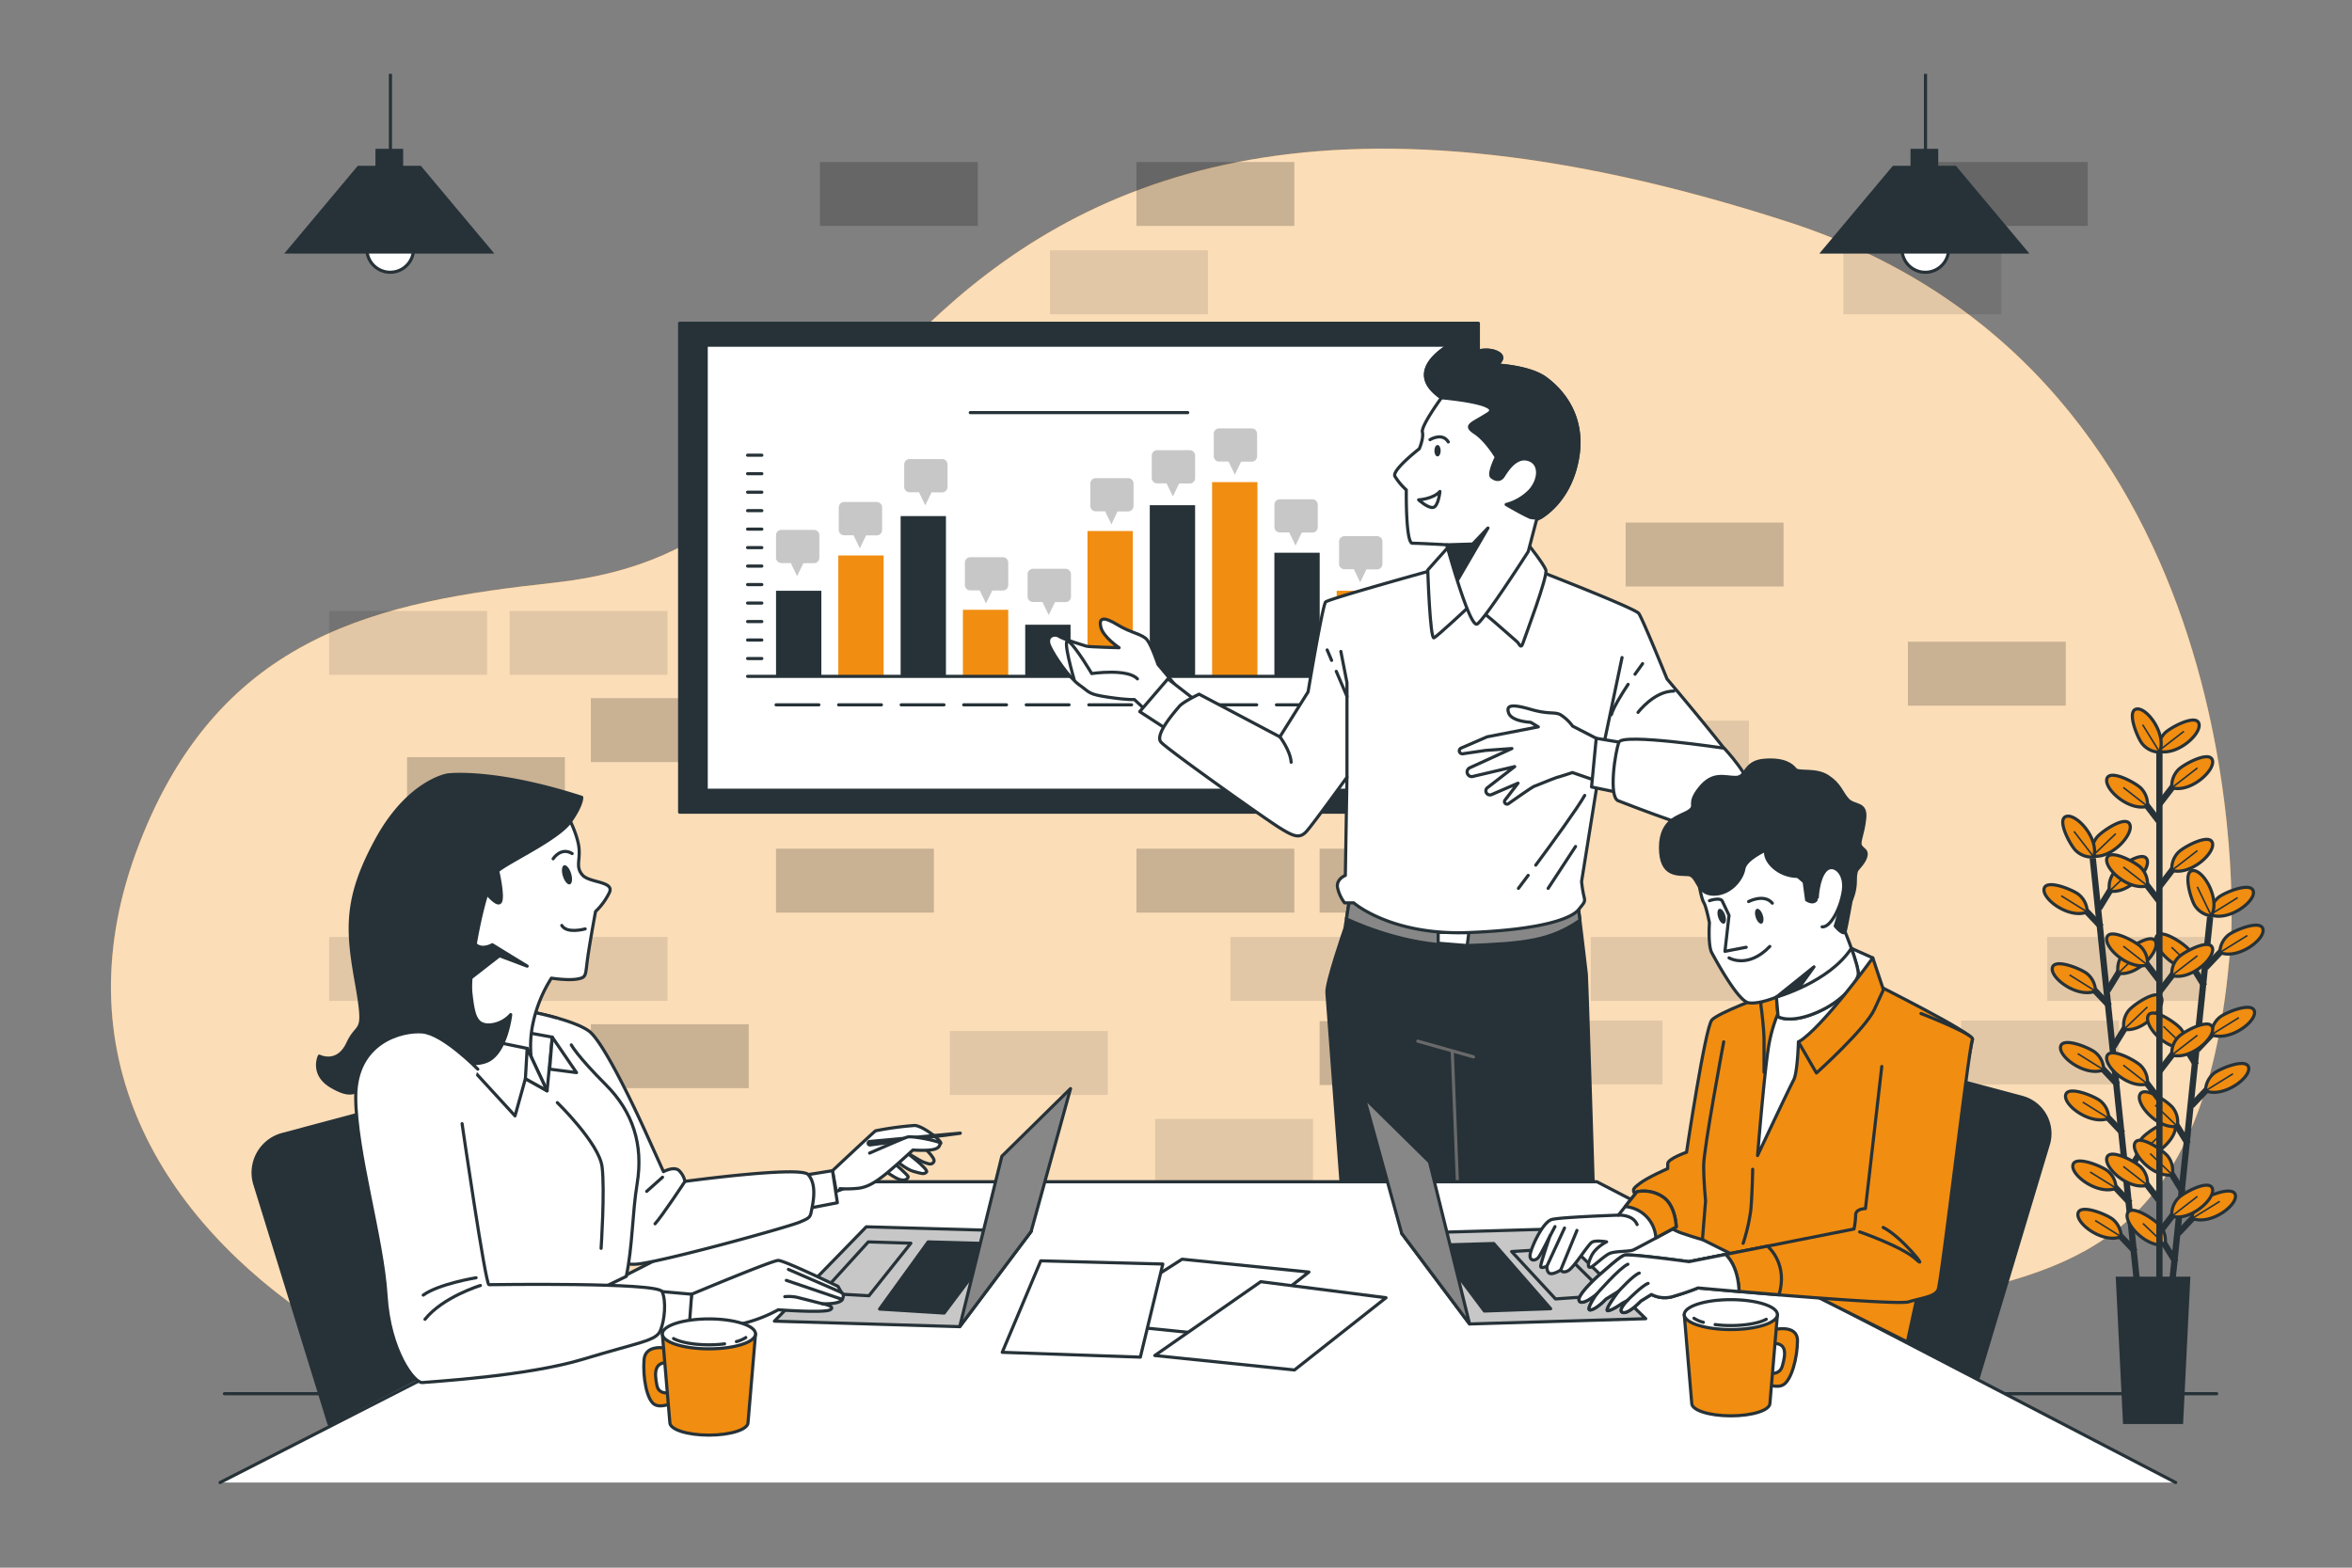 <svg xmlns="http://www.w3.org/2000/svg" viewBox="0 0 750 500"><rect x="0" y="0" width="750" height="500" fill="#808080" stroke="none"/><g id="freepik--background-simple--inject-139"><path d="M570.49,70.87c-151-49-227-13-275,33s-64,76-119,82-106,16-132,83,7,120,57,153l.55.35,522.7-9.46c40.38-9.83,80.71-20.85,86.75-114.89C711.49,297.87,721.49,119.87,570.49,70.87Z" style="fill:#F18D11"></path><path d="M570.49,70.87c-151-49-227-13-275,33s-64,76-119,82-106,16-132,83,7,120,57,153l.55.35,522.7-9.46c40.38-9.83,80.71-20.85,86.75-114.89C711.49,297.87,721.49,119.87,570.49,70.87Z" style="fill:#fff;opacity:0.7"></path></g><g id="freepik--Floor--inject-139"><line x1="633.56" y1="444.51" x2="706.85" y2="444.51" style="fill:none;stroke:#263238;stroke-linecap:round;stroke-linejoin:round"></line><line x1="71.56" y1="444.51" x2="115.64" y2="444.51" style="fill:none;stroke:#263238;stroke-linecap:round;stroke-linejoin:round"></line></g><g id="freepik--Bricks--inject-139"><rect x="188.41" y="222.68" width="50.34" height="20.38" style="opacity:0.2"></rect><rect x="362.39" y="166.68" width="50.34" height="20.38" style="opacity:0.2"></rect><rect x="518.39" y="166.68" width="50.34" height="20.38" style="opacity:0.2"></rect><rect x="608.39" y="204.68" width="50.34" height="20.38" style="opacity:0.2"></rect><rect x="334.82" y="194.84" width="50.34" height="20.38" style="opacity:0.1"></rect><rect x="247.46" y="166.68" width="50.34" height="20.38" style="opacity:0.2"></rect><rect x="219.89" y="194.84" width="50.34" height="20.38" style="opacity:0.1"></rect><rect x="277.43" y="194.84" width="50.34" height="20.38" style="opacity:0.1"></rect><rect x="129.8" y="241.49" width="50.34" height="20.38" style="opacity:0.2"></rect><rect x="104.97" y="194.84" width="50.34" height="20.38" style="opacity:0.1"></rect><rect x="162.51" y="194.84" width="50.34" height="20.38" style="opacity:0.1"></rect><rect x="362.39" y="51.68" width="50.34" height="20.38" style="opacity:0.2"></rect><rect x="334.82" y="79.84" width="50.34" height="20.38" style="opacity:0.1"></rect><rect x="615.39" y="51.68" width="50.34" height="20.38" style="opacity:0.2"></rect><rect x="587.82" y="79.84" width="50.34" height="20.38" style="opacity:0.1"></rect><rect x="261.46" y="51.68" width="50.34" height="20.38" style="opacity:0.2"></rect><rect x="277.43" y="136.49" width="50.34" height="20.38" style="opacity:0.1"></rect><rect x="420.8" y="270.68" width="50.34" height="20.38" style="opacity:0.2"></rect><rect x="420.8" y="325.68" width="50.34" height="20.38" style="opacity:0.2"></rect><rect x="188.41" y="326.68" width="50.34" height="20.38" style="opacity:0.2"></rect><rect x="507.27" y="298.84" width="50.34" height="20.38" style="opacity:0.1"></rect><rect x="479.8" y="325.49" width="50.34" height="20.38" style="opacity:0.1"></rect><rect x="652.83" y="298.84" width="50.34" height="20.38" style="opacity:0.1"></rect><rect x="625.35" y="325.49" width="50.34" height="20.38" style="opacity:0.1"></rect><rect x="362.39" y="270.68" width="50.34" height="20.38" style="opacity:0.2"></rect><rect x="392.35" y="298.84" width="50.34" height="20.38" style="opacity:0.1"></rect><rect x="368.35" y="356.84" width="50.34" height="20.38" style="opacity:0.1"></rect><rect x="440.35" y="383.84" width="50.34" height="20.38" style="opacity:0.1"></rect><rect x="250.35" y="383.84" width="50.34" height="20.38" style="opacity:0.1"></rect><rect x="106.8" y="383.84" width="50.34" height="20.38" style="opacity:0.1"></rect><rect x="289.82" y="229.84" width="50.34" height="20.38" style="opacity:0.1"></rect><rect x="347.35" y="229.84" width="50.34" height="20.38" style="opacity:0.1"></rect><rect x="507.35" y="229.84" width="50.34" height="20.38" style="opacity:0.1"></rect><rect x="247.46" y="270.68" width="50.34" height="20.38" style="opacity:0.2"></rect><rect x="302.89" y="328.84" width="50.34" height="20.38" style="opacity:0.1"></rect><rect x="132.54" y="270.68" width="50.34" height="20.38" style="opacity:0.2"></rect><rect x="129.8" y="345.49" width="50.34" height="20.38" style="opacity:0.2"></rect><rect x="104.97" y="298.84" width="50.34" height="20.38" style="opacity:0.1"></rect><rect x="162.51" y="298.84" width="50.34" height="20.38" style="opacity:0.1"></rect></g><g id="freepik--Plant--inject-139"><line x1="667.34" y1="273.77" x2="681.52" y2="409.73" style="fill:none;stroke:#263238;stroke-miterlimit:10;stroke-width:2px"></line><line x1="679.24" y1="383.71" x2="672.81" y2="376.92" style="fill:none;stroke:#263238;stroke-miterlimit:10;stroke-width:2px"></line><path d="M674.76,379a7.29,7.29,0,0,0-2.56-5.45c-1.65-1.48-10.34-5.13-11.17-2.07C660.14,374.76,669,381.29,674.76,379Z" style="fill:#F18D11;stroke:#263238;stroke-miterlimit:10"></path><line x1="674.76" y1="378.95" x2="666.49" y2="373.8" style="fill:none;stroke:#263238;stroke-miterlimit:10;stroke-width:0.5px"></line><line x1="680.85" y1="399.17" x2="674.42" y2="392.38" style="fill:none;stroke:#263238;stroke-miterlimit:10;stroke-width:2px"></line><path d="M676.37,394.42a7.26,7.26,0,0,0-2.56-5.46c-1.65-1.47-10.34-5.13-11.16-2.07C661.75,390.22,670.64,396.76,676.37,394.42Z" style="fill:#F18D11;stroke:#263238;stroke-miterlimit:10"></path><line x1="676.37" y1="394.42" x2="668.1" y2="389.26" style="fill:none;stroke:#263238;stroke-miterlimit:10;stroke-width:0.5px"></line><line x1="675.3" y1="345.98" x2="668.87" y2="339.18" style="fill:none;stroke:#263238;stroke-miterlimit:10;stroke-width:2px"></line><path d="M670.82,341.22a7.26,7.26,0,0,0-2.56-5.46c-1.65-1.47-10.34-5.13-11.16-2.07C656.2,337,665.09,343.56,670.82,341.22Z" style="fill:#F18D11;stroke:#263238;stroke-miterlimit:10"></path><line x1="670.82" y1="341.22" x2="662.55" y2="336.06" style="fill:none;stroke:#263238;stroke-miterlimit:10;stroke-width:0.5px"></line><line x1="676.91" y1="361.44" x2="670.48" y2="354.65" style="fill:none;stroke:#263238;stroke-miterlimit:10;stroke-width:2px"></line><path d="M672.44,356.68a7.29,7.29,0,0,0-2.56-5.45c-1.66-1.48-10.35-5.13-11.17-2.07C657.81,352.49,666.71,359,672.44,356.68Z" style="fill:#F18D11;stroke:#263238;stroke-miterlimit:10"></path><line x1="672.44" y1="356.68" x2="664.16" y2="351.53" style="fill:none;stroke:#263238;stroke-miterlimit:10;stroke-width:0.5px"></line><line x1="672.68" y1="320.86" x2="666.25" y2="314.07" style="fill:none;stroke:#263238;stroke-miterlimit:10;stroke-width:2px"></line><path d="M668.2,316.1a7.32,7.32,0,0,0-2.56-5.46c-1.65-1.47-10.34-5.13-11.17-2.07C653.58,311.9,662.47,318.44,668.2,316.1Z" style="fill:#F18D11;stroke:#263238;stroke-miterlimit:10"></path><line x1="668.2" y1="316.1" x2="659.93" y2="310.95" style="fill:none;stroke:#263238;stroke-miterlimit:10;stroke-width:0.5px"></line><line x1="670.05" y1="295.63" x2="663.61" y2="288.84" style="fill:none;stroke:#263238;stroke-miterlimit:10;stroke-width:2px"></line><path d="M665.57,290.87a7.29,7.29,0,0,0-2.56-5.45c-1.65-1.48-10.34-5.13-11.17-2.07C650.94,286.68,659.84,293.21,665.57,290.87Z" style="fill:#F18D11;stroke:#263238;stroke-miterlimit:10"></path><line x1="665.57" y1="290.87" x2="657.29" y2="285.72" style="fill:none;stroke:#263238;stroke-miterlimit:10;stroke-width:0.5px"></line><line x1="678.16" y1="374.56" x2="683.05" y2="366.59" style="fill:none;stroke:#263238;stroke-miterlimit:10;stroke-width:2px"></line><path d="M681.56,369a7.31,7.31,0,0,1,1.37-5.87c1.32-1.78,9.06-7.15,10.5-4.33C695,361.86,687.64,370.09,681.56,369Z" style="fill:#F18D11;stroke:#263238;stroke-miterlimit:10"></path><line x1="681.56" y1="368.98" x2="689" y2="361.86" style="fill:none;stroke:#263238;stroke-miterlimit:10;stroke-width:0.5px"></line><line x1="673.91" y1="333.87" x2="678.8" y2="325.89" style="fill:none;stroke:#263238;stroke-miterlimit:10;stroke-width:2px"></line><path d="M677.31,328.29a7.29,7.29,0,0,1,1.38-5.87c1.31-1.78,9.06-7.15,10.5-4.33C690.75,321.16,683.4,329.4,677.31,328.29Z" style="fill:#F18D11;stroke:#263238;stroke-miterlimit:10"></path><line x1="677.31" y1="328.29" x2="684.76" y2="321.17" style="fill:none;stroke:#263238;stroke-miterlimit:10;stroke-width:0.5px"></line><line x1="672.04" y1="315.99" x2="676.93" y2="308.01" style="fill:none;stroke:#263238;stroke-miterlimit:10;stroke-width:2px"></line><path d="M675.44,310.41a7.29,7.29,0,0,1,1.38-5.87c1.31-1.78,9.06-7.15,10.5-4.33C688.88,303.28,681.53,311.51,675.44,310.41Z" style="fill:#F18D11;stroke:#263238;stroke-miterlimit:10"></path><line x1="675.44" y1="310.41" x2="682.89" y2="303.29" style="fill:none;stroke:#263238;stroke-miterlimit:10;stroke-width:0.5px"></line><line x1="669.31" y1="289.77" x2="674.2" y2="281.8" style="fill:none;stroke:#263238;stroke-miterlimit:10;stroke-width:2px"></line><path d="M672.71,284.19a7.29,7.29,0,0,1,1.38-5.87c1.31-1.78,9-7.15,10.49-4.33C686.15,277.07,678.8,285.3,672.71,284.19Z" style="fill:#F18D11;stroke:#263238;stroke-miterlimit:10"></path><line x1="672.71" y1="284.19" x2="680.16" y2="277.07" style="fill:none;stroke:#263238;stroke-miterlimit:10;stroke-width:0.5px"></line><path d="M667.22,273a7.31,7.31,0,0,1,1.37-5.87c1.32-1.78,9.06-7.15,10.5-4.33C680.66,265.89,673.3,274.12,667.22,273Z" style="fill:#F18D11;stroke:#263238;stroke-miterlimit:10"></path><line x1="667.22" y1="273.01" x2="674.67" y2="265.89" style="fill:none;stroke:#263238;stroke-miterlimit:10;stroke-width:0.5px"></line><path d="M667.65,273.32a7.29,7.29,0,0,1-5.69-2c-1.64-1.49-6.17-9.76-3.21-10.89C662,259.2,669.39,267.38,667.65,273.32Z" style="fill:#F18D11;stroke:#263238;stroke-miterlimit:10"></path><line x1="667.65" y1="273.32" x2="661.35" y2="265.16" style="fill:none;stroke:#263238;stroke-miterlimit:10;stroke-width:0.5px"></line><line x1="704.76" y1="292.49" x2="690.65" y2="428.46" style="fill:none;stroke:#263238;stroke-miterlimit:10;stroke-width:2px"></line><line x1="693.77" y1="402.53" x2="688.87" y2="394.56" style="fill:none;stroke:#263238;stroke-miterlimit:10;stroke-width:2px"></line><path d="M690.37,397a7.27,7.27,0,0,0-1.38-5.86c-1.32-1.79-9.07-7.15-10.5-4.33C676.92,389.83,684.28,398.06,690.37,397Z" style="fill:#F18D11;stroke:#263238;stroke-miterlimit:10"></path><line x1="690.37" y1="396.95" x2="683.33" y2="390.2" style="fill:none;stroke:#263238;stroke-miterlimit:10;stroke-width:0.5px"></line><line x1="697.69" y1="364.8" x2="692.79" y2="356.82" style="fill:none;stroke:#263238;stroke-miterlimit:10;stroke-width:2px"></line><path d="M694.28,359.22a7.29,7.29,0,0,0-1.38-5.87c-1.31-1.78-9.06-7.15-10.5-4.32C680.84,352.1,688.2,360.33,694.28,359.22Z" style="fill:#F18D11;stroke:#263238;stroke-miterlimit:10"></path><line x1="694.28" y1="359.22" x2="687.25" y2="352.47" style="fill:none;stroke:#263238;stroke-miterlimit:10;stroke-width:0.5px"></line><line x1="696.08" y1="380.26" x2="691.19" y2="372.29" style="fill:none;stroke:#263238;stroke-miterlimit:10;stroke-width:2px"></line><path d="M692.68,374.68a7.29,7.29,0,0,0-1.38-5.87c-1.31-1.78-9.07-7.14-10.5-4.32C679.23,367.56,686.59,375.79,692.68,374.68Z" style="fill:#F18D11;stroke:#263238;stroke-miterlimit:10"></path><line x1="692.68" y1="374.68" x2="685.65" y2="367.93" style="fill:none;stroke:#263238;stroke-miterlimit:10;stroke-width:0.5px"></line><line x1="700.29" y1="339.68" x2="695.4" y2="331.7" style="fill:none;stroke:#263238;stroke-miterlimit:10;stroke-width:2px"></line><path d="M696.89,334.1a7.29,7.29,0,0,0-1.38-5.87c-1.31-1.78-9.06-7.15-10.5-4.32C683.45,327,690.8,335.21,696.89,334.1Z" style="fill:#F18D11;stroke:#263238;stroke-miterlimit:10"></path><line x1="696.89" y1="334.1" x2="689.86" y2="327.35" style="fill:none;stroke:#263238;stroke-miterlimit:10;stroke-width:0.5px"></line><line x1="702.91" y1="314.45" x2="698.01" y2="306.47" style="fill:none;stroke:#263238;stroke-miterlimit:10;stroke-width:2px"></line><path d="M699.51,308.87a7.29,7.29,0,0,0-1.38-5.87c-1.32-1.78-9.07-7.15-10.5-4.32C686.06,301.75,693.42,310,699.51,308.87Z" style="fill:#F18D11;stroke:#263238;stroke-miterlimit:10"></path><line x1="699.51" y1="308.87" x2="692.47" y2="302.12" style="fill:none;stroke:#263238;stroke-miterlimit:10;stroke-width:0.5px"></line><line x1="694.6" y1="393.36" x2="701.03" y2="386.56" style="fill:none;stroke:#263238;stroke-miterlimit:10;stroke-width:2px"></line><path d="M699.07,388.59a7.29,7.29,0,0,1,2.56-5.45c1.65-1.48,10.34-5.14,11.16-2.08C713.69,384.39,704.8,390.93,699.07,388.59Z" style="fill:#F18D11;stroke:#263238;stroke-miterlimit:10"></path><line x1="699.07" y1="388.59" x2="707.83" y2="383.16" style="fill:none;stroke:#263238;stroke-miterlimit:10;stroke-width:0.5px"></line><line x1="698.82" y1="352.66" x2="705.25" y2="345.86" style="fill:none;stroke:#263238;stroke-miterlimit:10;stroke-width:2px"></line><path d="M703.29,347.9a7.31,7.31,0,0,1,2.56-5.46c1.65-1.47,10.34-5.13,11.17-2.07C717.91,343.69,709,350.24,703.29,347.9Z" style="fill:#F18D11;stroke:#263238;stroke-miterlimit:10"></path><line x1="703.29" y1="347.9" x2="712.05" y2="342.47" style="fill:none;stroke:#263238;stroke-miterlimit:10;stroke-width:0.5px"></line><line x1="700.67" y1="334.78" x2="707.1" y2="327.98" style="fill:none;stroke:#263238;stroke-miterlimit:10;stroke-width:2px"></line><path d="M705.15,330a7.26,7.26,0,0,1,2.56-5.46c1.65-1.48,10.34-5.14,11.16-2.08C719.77,325.81,710.88,332.35,705.15,330Z" style="fill:#F18D11;stroke:#263238;stroke-miterlimit:10"></path><line x1="705.15" y1="330.02" x2="713.91" y2="324.58" style="fill:none;stroke:#263238;stroke-miterlimit:10;stroke-width:0.5px"></line><line x1="703.4" y1="308.56" x2="709.82" y2="301.76" style="fill:none;stroke:#263238;stroke-miterlimit:10;stroke-width:2px"></line><path d="M707.87,303.8a7.26,7.26,0,0,1,2.56-5.46c1.65-1.47,10.34-5.14,11.16-2.08C722.49,299.59,713.6,306.14,707.87,303.8Z" style="fill:#F18D11;stroke:#263238;stroke-miterlimit:10"></path><line x1="707.87" y1="303.8" x2="716.63" y2="298.37" style="fill:none;stroke:#263238;stroke-miterlimit:10;stroke-width:0.5px"></line><path d="M704.8,291.73a7.26,7.26,0,0,1,2.56-5.46c1.65-1.48,10.33-5.14,11.16-2.08C719.42,287.52,710.53,294.06,704.8,291.73Z" style="fill:#F18D11;stroke:#263238;stroke-miterlimit:10"></path><line x1="704.8" y1="291.73" x2="713.55" y2="286.29" style="fill:none;stroke:#263238;stroke-miterlimit:10;stroke-width:0.5px"></line><path d="M705.16,292.12A7.28,7.28,0,0,1,700,289c-1.3-1.79-4-10.82-.9-11.32C702.51,277.14,708.08,286.66,705.16,292.12Z" style="fill:#F18D11;stroke:#263238;stroke-miterlimit:10"></path><line x1="705.16" y1="292.12" x2="700.67" y2="282.84" style="fill:none;stroke:#263238;stroke-miterlimit:10;stroke-width:0.5px"></line><line x1="688.59" y1="237.12" x2="688.59" y2="409.07" style="fill:none;stroke:#263238;stroke-miterlimit:10;stroke-width:2px"></line><line x1="688.73" y1="383.22" x2="683.04" y2="375.79" style="fill:none;stroke:#263238;stroke-miterlimit:10;stroke-width:2px"></line><path d="M684.77,378a7.3,7.3,0,0,0-2-5.69c-1.49-1.64-9.75-6.18-10.89-3.22C670.66,372.33,678.83,379.75,684.77,378Z" style="fill:#F18D11;stroke:#263238;stroke-miterlimit:10"></path><line x1="684.77" y1="378.02" x2="677.08" y2="372.03" style="fill:none;stroke:#263238;stroke-miterlimit:10;stroke-width:0.5px"></line><line x1="688.73" y1="350.9" x2="683.04" y2="343.48" style="fill:none;stroke:#263238;stroke-miterlimit:10;stroke-width:2px"></line><path d="M684.77,345.7a7.3,7.3,0,0,0-2-5.69c-1.49-1.64-9.75-6.17-10.89-3.22C670.66,340,678.83,347.44,684.77,345.7Z" style="fill:#F18D11;stroke:#263238;stroke-miterlimit:10"></path><line x1="684.77" y1="345.7" x2="677.08" y2="339.72" style="fill:none;stroke:#263238;stroke-miterlimit:10;stroke-width:0.5px"></line><line x1="688.73" y1="312.96" x2="683.04" y2="305.54" style="fill:none;stroke:#263238;stroke-miterlimit:10;stroke-width:2px"></line><path d="M684.77,307.77a7.33,7.33,0,0,0-2-5.7c-1.49-1.63-9.75-6.17-10.89-3.21C670.66,302.07,678.83,309.5,684.77,307.77Z" style="fill:#F18D11;stroke:#263238;stroke-miterlimit:10"></path><line x1="684.77" y1="307.77" x2="677.08" y2="301.78" style="fill:none;stroke:#263238;stroke-miterlimit:10;stroke-width:0.5px"></line><line x1="688.73" y1="287.71" x2="683.04" y2="280.28" style="fill:none;stroke:#263238;stroke-miterlimit:10;stroke-width:2px"></line><path d="M684.77,282.51a7.3,7.3,0,0,0-2-5.69c-1.49-1.64-9.75-6.18-10.89-3.22C670.66,276.82,678.83,284.24,684.77,282.51Z" style="fill:#F18D11;stroke:#263238;stroke-miterlimit:10"></path><line x1="684.77" y1="282.51" x2="677.08" y2="276.53" style="fill:none;stroke:#263238;stroke-miterlimit:10;stroke-width:0.5px"></line><line x1="688.73" y1="262.34" x2="683.04" y2="254.92" style="fill:none;stroke:#263238;stroke-miterlimit:10;stroke-width:2px"></line><path d="M684.77,257.15a7.33,7.33,0,0,0-2-5.7c-1.49-1.63-9.75-6.17-10.89-3.21C670.66,251.45,678.83,258.88,684.77,257.15Z" style="fill:#F18D11;stroke:#263238;stroke-miterlimit:10"></path><line x1="684.77" y1="257.15" x2="677.08" y2="251.16" style="fill:none;stroke:#263238;stroke-miterlimit:10;stroke-width:0.5px"></line><line x1="688.6" y1="393.08" x2="694.3" y2="385.66" style="fill:none;stroke:#263238;stroke-miterlimit:10;stroke-width:2px"></line><path d="M692.56,387.89a7.33,7.33,0,0,1,2-5.7c1.49-1.64,9.76-6.17,10.89-3.21C706.67,382.19,698.5,389.62,692.56,387.89Z" style="fill:#F18D11;stroke:#263238;stroke-miterlimit:10"></path><line x1="692.56" y1="387.89" x2="700.71" y2="381.58" style="fill:none;stroke:#263238;stroke-miterlimit:10;stroke-width:0.5px"></line><line x1="688.6" y1="341.69" x2="694.3" y2="334.27" style="fill:none;stroke:#263238;stroke-miterlimit:10;stroke-width:2px"></line><path d="M692.56,336.49a7.3,7.3,0,0,1,2-5.69c1.49-1.64,9.76-6.18,10.89-3.22C706.67,330.8,698.5,338.23,692.56,336.49Z" style="fill:#F18D11;stroke:#263238;stroke-miterlimit:10"></path><line x1="692.56" y1="336.49" x2="700.71" y2="330.18" style="fill:none;stroke:#263238;stroke-miterlimit:10;stroke-width:0.5px"></line><line x1="688.6" y1="316.33" x2="694.3" y2="308.9" style="fill:none;stroke:#263238;stroke-miterlimit:10;stroke-width:2px"></line><path d="M692.56,311.13a7.33,7.33,0,0,1,2-5.7c1.49-1.63,9.76-6.17,10.89-3.21C706.67,305.43,698.5,312.86,692.56,311.13Z" style="fill:#F18D11;stroke:#263238;stroke-miterlimit:10"></path><line x1="692.56" y1="311.13" x2="700.71" y2="304.82" style="fill:none;stroke:#263238;stroke-miterlimit:10;stroke-width:0.5px"></line><line x1="688.6" y1="282.8" x2="694.3" y2="275.37" style="fill:none;stroke:#263238;stroke-miterlimit:10;stroke-width:2px"></line><path d="M692.56,277.6a7.3,7.3,0,0,1,2-5.69c1.49-1.64,9.76-6.18,10.89-3.22C706.67,271.91,698.5,279.33,692.56,277.6Z" style="fill:#F18D11;stroke:#263238;stroke-miterlimit:10"></path><line x1="692.56" y1="277.6" x2="700.71" y2="271.29" style="fill:none;stroke:#263238;stroke-miterlimit:10;stroke-width:0.5px"></line><line x1="688.6" y1="256.44" x2="694.3" y2="249.02" style="fill:none;stroke:#263238;stroke-miterlimit:10;stroke-width:2px"></line><path d="M692.56,251.24a7.3,7.3,0,0,1,2-5.69c1.49-1.64,9.76-6.18,10.89-3.22C706.67,245.55,698.5,253,692.56,251.24Z" style="fill:#F18D11;stroke:#263238;stroke-miterlimit:10"></path><line x1="692.56" y1="251.24" x2="700.71" y2="244.93" style="fill:none;stroke:#263238;stroke-miterlimit:10;stroke-width:0.5px"></line><path d="M688.26,239.55a7.3,7.3,0,0,1,2-5.69c1.49-1.64,9.75-6.18,10.89-3.22C702.37,233.86,694.2,241.29,688.26,239.55Z" style="fill:#F18D11;stroke:#263238;stroke-miterlimit:10"></path><line x1="688.26" y1="239.55" x2="696.41" y2="233.24" style="fill:none;stroke:#263238;stroke-miterlimit:10;stroke-width:0.5px"></line><path d="M688.66,239.9a7.28,7.28,0,0,1-5.45-2.56c-1.48-1.66-5.12-10.35-2.06-11.17C684.48,225.28,691,234.18,688.66,239.9Z" style="fill:#F18D11;stroke:#263238;stroke-miterlimit:10"></path><line x1="688.66" y1="239.9" x2="683.24" y2="231.14" style="fill:none;stroke:#263238;stroke-miterlimit:10;stroke-width:0.5px"></line><polygon points="695.66 453.67 677.46 453.67 675.18 407.68 697.94 407.68 695.66 453.67" style="fill:#263238;stroke:#263238;stroke-miterlimit:10"></polygon></g><g id="freepik--Lamps--inject-139"><circle cx="124.43" cy="79.38" r="7.45" transform="translate(-19.86 48.31) rotate(-20.38)" style="fill:#fff;stroke:#263238;stroke-miterlimit:10"></circle><polygon points="157.64 80.88 90.64 80.88 114.09 52.88 134.19 52.88 157.64 80.88" style="fill:#263238"></polygon><rect x="119.72" y="47.47" width="8.84" height="8.84" style="fill:#263238"></rect><line x1="124.5" y1="49.13" x2="124.5" y2="23.55" style="fill:none;stroke:#263238;stroke-miterlimit:10"></line><circle cx="613.93" cy="79.38" r="7.45" transform="translate(21.7 259.59) rotate(-24.29)" style="fill:#fff;stroke:#263238;stroke-miterlimit:10"></circle><polygon points="647.14 80.88 580.14 80.88 603.59 52.88 623.69 52.88 647.14 80.88" style="fill:#263238"></polygon><rect x="609.22" y="47.47" width="8.84" height="8.84" style="fill:#263238"></rect><line x1="614" y1="49.13" x2="614" y2="23.55" style="fill:none;stroke:#263238;stroke-miterlimit:10"></line></g><g id="freepik--Board--inject-139"><rect x="216.72" y="103.1" width="254.7" height="155.93" style="fill:#263238;stroke:#263238;stroke-linecap:round;stroke-linejoin:round"></rect><rect x="225.19" y="110.1" width="237.75" height="141.94" style="fill:#fff;stroke:#263238;stroke-linecap:round;stroke-linejoin:round"></rect><rect x="326.92" y="199.25" width="14.45" height="16.46" style="fill:#263238"></rect><rect x="247.46" y="188.42" width="14.45" height="27.29" style="fill:#263238"></rect><rect x="267.32" y="177.16" width="14.45" height="38.55" style="fill:#F18D11"></rect><rect x="287.19" y="164.6" width="14.45" height="51.12" style="fill:#263238"></rect><rect x="307.05" y="194.49" width="14.45" height="21.23" style="fill:#F18D11"></rect><rect x="346.78" y="169.36" width="14.45" height="46.35" style="fill:#F18D11"></rect><rect x="366.64" y="161.13" width="14.45" height="54.58" style="fill:#263238"></rect><rect x="386.51" y="153.77" width="14.45" height="61.95" style="fill:#F18D11"></rect><rect x="406.37" y="176.29" width="14.45" height="39.42" style="fill:#263238"></rect><rect x="426.24" y="188.42" width="14.45" height="27.29" style="fill:#F18D11"></rect><line x1="309.4" y1="131.6" x2="378.74" y2="131.6" style="fill:none;stroke:#263238;stroke-linecap:round;stroke-linejoin:round"></line><line x1="247.48" y1="224.8" x2="261.12" y2="224.8" style="fill:none;stroke:#263238;stroke-linecap:round;stroke-linejoin:round"></line><line x1="267.42" y1="224.8" x2="281.06" y2="224.8" style="fill:none;stroke:#263238;stroke-linecap:round;stroke-linejoin:round"></line><line x1="287.37" y1="224.8" x2="301.01" y2="224.8" style="fill:none;stroke:#263238;stroke-linecap:round;stroke-linejoin:round"></line><line x1="307.31" y1="224.8" x2="320.95" y2="224.8" style="fill:none;stroke:#263238;stroke-linecap:round;stroke-linejoin:round"></line><line x1="327.25" y1="224.8" x2="340.89" y2="224.8" style="fill:none;stroke:#263238;stroke-linecap:round;stroke-linejoin:round"></line><line x1="347.2" y1="224.8" x2="360.84" y2="224.8" style="fill:none;stroke:#263238;stroke-linecap:round;stroke-linejoin:round"></line><line x1="367.14" y1="224.8" x2="380.78" y2="224.8" style="fill:none;stroke:#263238;stroke-linecap:round;stroke-linejoin:round"></line><line x1="387.09" y1="224.8" x2="400.73" y2="224.8" style="fill:none;stroke:#263238;stroke-linecap:round;stroke-linejoin:round"></line><line x1="407.03" y1="224.8" x2="420.67" y2="224.8" style="fill:none;stroke:#263238;stroke-linecap:round;stroke-linejoin:round"></line><line x1="426.97" y1="224.8" x2="440.61" y2="224.8" style="fill:none;stroke:#263238;stroke-linecap:round;stroke-linejoin:round"></line><line x1="238.39" y1="215.71" x2="454.91" y2="215.71" style="fill:none;stroke:#263238;stroke-linecap:round;stroke-linejoin:round"></line><line x1="238.39" y1="210.03" x2="242.93" y2="210.03" style="fill:none;stroke:#263238;stroke-linecap:round;stroke-linejoin:round"></line><line x1="238.39" y1="204.13" x2="242.93" y2="204.13" style="fill:none;stroke:#263238;stroke-linecap:round;stroke-linejoin:round"></line><line x1="238.39" y1="198.24" x2="242.93" y2="198.24" style="fill:none;stroke:#263238;stroke-linecap:round;stroke-linejoin:round"></line><line x1="238.39" y1="192.34" x2="242.93" y2="192.34" style="fill:none;stroke:#263238;stroke-linecap:round;stroke-linejoin:round"></line><line x1="238.39" y1="186.45" x2="242.93" y2="186.45" style="fill:none;stroke:#263238;stroke-linecap:round;stroke-linejoin:round"></line><line x1="238.39" y1="180.55" x2="242.93" y2="180.55" style="fill:none;stroke:#263238;stroke-linecap:round;stroke-linejoin:round"></line><line x1="238.39" y1="174.66" x2="242.93" y2="174.66" style="fill:none;stroke:#263238;stroke-linecap:round;stroke-linejoin:round"></line><line x1="238.39" y1="168.76" x2="242.93" y2="168.76" style="fill:none;stroke:#263238;stroke-linecap:round;stroke-linejoin:round"></line><line x1="238.39" y1="162.87" x2="242.93" y2="162.87" style="fill:none;stroke:#263238;stroke-linecap:round;stroke-linejoin:round"></line><line x1="238.39" y1="156.98" x2="242.93" y2="156.98" style="fill:none;stroke:#263238;stroke-linecap:round;stroke-linejoin:round"></line><line x1="238.39" y1="151.08" x2="242.93" y2="151.08" style="fill:none;stroke:#263238;stroke-linecap:round;stroke-linejoin:round"></line><line x1="238.39" y1="145.19" x2="242.93" y2="145.19" style="fill:none;stroke:#263238;stroke-linecap:round;stroke-linejoin:round"></line><path d="M300.41,146.41H290.05a1.72,1.72,0,0,0-1.72,1.73v7.13a1.73,1.73,0,0,0,1.72,1.73h3l2,4.16,2-4.13,3.37,0a1.74,1.74,0,0,0,1.73-1.73v-7.13A1.73,1.73,0,0,0,300.41,146.41Z" style="fill:#c7c7c7"></path><path d="M279.54,160.11H269.18a1.72,1.72,0,0,0-1.72,1.72V169a1.72,1.72,0,0,0,1.72,1.72h3l2,4.17,2-4.13,3.38,0a1.72,1.72,0,0,0,1.72-1.72v-7.14A1.72,1.72,0,0,0,279.54,160.11Z" style="fill:#c7c7c7"></path><path d="M259.54,169H249.18a1.73,1.73,0,0,0-1.73,1.73v7.13a1.74,1.74,0,0,0,1.73,1.73h3l2,4.17,2-4.14,3.38,0a1.73,1.73,0,0,0,1.72-1.73v-7.13A1.72,1.72,0,0,0,259.54,169Z" style="fill:#c7c7c7"></path><path d="M319.76,177.72H309.41a1.72,1.72,0,0,0-1.73,1.72v7.14a1.72,1.72,0,0,0,1.73,1.72h3l2,4.17,2-4.13,3.37,0a1.73,1.73,0,0,0,1.73-1.72v-7.14A1.73,1.73,0,0,0,319.76,177.72Z" style="fill:#c7c7c7"></path><path d="M339.76,181.41H329.41a1.73,1.73,0,0,0-1.73,1.73v7.13a1.72,1.72,0,0,0,1.73,1.73h3l2,4.17,2-4.13,3.37,0a1.72,1.72,0,0,0,1.73-1.73v-7.13A1.73,1.73,0,0,0,339.76,181.41Z" style="fill:#c7c7c7"></path><path d="M359.77,152.5H349.41a1.73,1.73,0,0,0-1.73,1.72v7.14a1.73,1.73,0,0,0,1.73,1.72h3l2,4.17,1.95-4.13,3.38,0a1.72,1.72,0,0,0,1.72-1.72v-7.14A1.72,1.72,0,0,0,359.77,152.5Z" style="fill:#c7c7c7"></path><path d="M379.33,143.58H369a1.74,1.74,0,0,0-1.73,1.73v7.13a1.73,1.73,0,0,0,1.73,1.73h3l2,4.17,2-4.13,3.37,0a1.72,1.72,0,0,0,1.73-1.73v-7.13A1.73,1.73,0,0,0,379.33,143.58Z" style="fill:#c7c7c7"></path><path d="M399.12,136.63H388.76a1.72,1.72,0,0,0-1.72,1.72v7.14a1.72,1.72,0,0,0,1.72,1.72h3l2,4.17,2-4.13,3.37,0a1.73,1.73,0,0,0,1.73-1.72v-7.14A1.73,1.73,0,0,0,399.12,136.63Z" style="fill:#c7c7c7"></path><path d="M418.47,159.24H408.11a1.72,1.72,0,0,0-1.72,1.72v7.14a1.72,1.72,0,0,0,1.72,1.72h3l2,4.17,2-4.13,3.37,0a1.73,1.73,0,0,0,1.73-1.72V161A1.73,1.73,0,0,0,418.47,159.24Z" style="fill:#c7c7c7"></path><path d="M439.12,171H428.77A1.73,1.73,0,0,0,427,172.7v7.14a1.73,1.73,0,0,0,1.73,1.72h3l2,4.17,2-4.13,3.37,0a1.72,1.72,0,0,0,1.73-1.72V172.7A1.72,1.72,0,0,0,439.12,171Z" style="fill:#c7c7c7"></path></g><g id="freepik--character-2--inject-139"><path d="M374.36,218l-5.1-6.08s-1.95-5.83-3.41-7.77-5.1-2.19-9.47-4.86-6.08-2.43-5.35.73,5.83,6.56,5.83,6.56-9.71-.24-10.44-.49-7.29-2.18-8.75-3.16-4.37,0-2.92,3.16,6.08,10,9.48,12.4,2.67,2.91,9.23,3.88,8.26.73,8.26.73l3.89,3.65Z" style="fill:#fff;stroke:#263238;stroke-linecap:round;stroke-linejoin:round"></path><path d="M342.53,216.76s-4.13-14.09-1.7-12.14,7.29,10.2,7.29,10.2,11.42-1.7,14.58,1.7" style="fill:#fff;stroke:#263238;stroke-linecap:round;stroke-linejoin:round"></path><polygon points="381.16 223.32 372.42 216.52 363.43 226.97 373.14 233.29 381.16 223.32" style="fill:#fff;stroke:#263238;stroke-linecap:round;stroke-linejoin:round"></polygon><path d="M430.61,285.09l-1.74,11s-6,17.25-5.75,20.5,7.37,99,7.37,99h78.72s-3.12-102.52-3.37-105-2.46-20.44-2.46-20.44-45.78.2-47.27-.05-26.24-7-26.24-7Z" style="fill:#263238;stroke:#263238;stroke-linecap:round;stroke-linejoin:round"></path><line x1="452.11" y1="332.07" x2="469.85" y2="337.07" style="fill:none;stroke:#696969;stroke-linecap:round;stroke-linejoin:round"></line><line x1="463.1" y1="335.57" x2="466.16" y2="413.04" style="fill:none;stroke:#696969;stroke-linecap:round;stroke-linejoin:round"></line><path d="M467.85,301.58c18.4-.67,26.52-1.55,35.95-8.05l-.42-3.39s-45.78.2-47.27-.05-26.24-7-26.24-7l.74,2-1.26,8C435.24,295.81,450.87,302.2,467.85,301.58Z" style="fill:#878787;stroke:#263238;stroke-linecap:round;stroke-linejoin:round"></path><polygon points="458.6 297.33 458.6 300.83 467.85 301.58 468.39 297.43 458.6 297.33" style="fill:#fff;stroke:#263238;stroke-linecap:round;stroke-linejoin:round"></polygon><path d="M457.94,181.53S423.68,191,422.71,192s-5.59,28.67-5.59,28.67l-9,14.34-25.75-13.61s-5.11,2.43-6.32,3.89-8,9-5.83,11.42,33,24.3,37.66,27.21,6.56,3.65,8.75,1.22,12.88-17.25,12.88-17.25L429,279.21s-3.16,1.22-2.43,4.13a12.14,12.14,0,0,0,2.19,4.62h2.91s11.91,10.45,36.69,9.47,33.05-4.86,35-7.29,2.19-2.42,1.7-4.37a38.26,38.26,0,0,1-.73-4.62l6.81-42.52L530.6,252s18.71,2.91,21.86.73,4.13-3.65,1.71-8-22.6-28.19-22.6-28.19-7.78-19.19-9-20.89-33.29-14.1-33.29-14.1Z" style="fill:#fff;stroke:#263238;stroke-linecap:round;stroke-linejoin:round"></path><path d="M408.13,235s3.35,4.4,3.59,8.11" style="fill:none;stroke:#263238;stroke-linecap:round;stroke-linejoin:round"></path><polyline points="429.52 247.87 429.52 217.74 427.57 207.77" style="fill:none;stroke:#263238;stroke-linecap:round;stroke-linejoin:round"></polyline><line x1="424.62" y1="210.62" x2="423.2" y2="207.29" style="fill:none;stroke:#263238;stroke-linecap:round;stroke-linejoin:round"></line><line x1="429.52" y1="222.11" x2="426.11" y2="214.12" style="fill:none;stroke:#263238;stroke-linecap:round;stroke-linejoin:round"></line><line x1="511.16" y1="238.63" x2="517.23" y2="209.72" style="fill:none;stroke:#263238;stroke-linecap:round;stroke-linejoin:round"></line><path d="M519.17,218.26c-2.25,3.4-4.63,7.32-5.34,9.68" style="fill:none;stroke:#263238;stroke-linecap:round;stroke-linejoin:round"></path><path d="M523.79,211.66s-1,1.38-2.42,3.38" style="fill:none;stroke:#263238;stroke-linecap:round;stroke-linejoin:round"></path><path d="M522.33,227.21s5.11-6.8,11.42-6.8" style="fill:none;stroke:#263238;stroke-linecap:round;stroke-linejoin:round"></path><path d="M489.72,275.93c5.4-7.29,13.16-17.95,15.61-22.23" style="fill:none;stroke:#263238;stroke-linecap:round;stroke-linejoin:round"></path><path d="M484.19,283.34s1.23-1.63,3.11-4.15" style="fill:none;stroke:#263238;stroke-linecap:round;stroke-linejoin:round"></path><line x1="502.41" y1="269.98" x2="493.66" y2="283.34" style="fill:none;stroke:#263238;stroke-linecap:round;stroke-linejoin:round"></line><path d="M465,174s-2.91.24-3.64,1-6.08,6.81-6.08,6.81.73,22.35,2,21.62,10.69-9.48,11.66-10.45S483,204.13,483.7,204.62s1.22,2.67,1.94.48,8-21.38,7.29-23.32-5.34-7.78-5.34-7.78S469.85,177.64,465,174Z" style="fill:#fff;stroke:#263238;stroke-linecap:round;stroke-linejoin:round"></path><path d="M459.65,126.86s-6.57,9-6.08,10.94-1,5.34-1,5.34-8.75,6.8-7.78,8.75a20.39,20.39,0,0,0,3.65,4.37s-.24,17,1.94,17,10.94.49,10.94.49,7.29,26.72,9.72,25.27,16.28-23.09,16.28-23.09l2.67-10.2s10-4.38,12.88-18.71-5.11-22.84-10.21-26.49-15.55-4.13-15.55-4.13,3.89-2.43,0-4.13-9.23.73-9.23.73-.25-6.32-5.83-2.91S449.68,120.06,459.65,126.86Z" style="fill:#fff;stroke:#263238;stroke-linecap:round;stroke-linejoin:round"></path><path d="M492.69,120.54c-5.1-3.64-15.55-4.13-15.55-4.13s3.89-2.43,0-4.13-9.23.73-9.23.73-.25-6.32-5.83-2.91-12.4,10-2.43,16.76c0,0,20.16,1.7,14.82,5.1s-7.78,3.65-4.13,6.08,6.8,7.77,6.8,7.77-2.67,5.35-1.46,6.32,2.67,1.22,3.65-.24,3.88-6.56,8-5.35,3.64,6.56.48,10a16.26,16.26,0,0,1-7.53,4.37s5.83,3.4,7.77,4.13a9.24,9.24,0,0,0,3.16.07c2.74-1.68,9.38-6.79,11.67-18.05C505.81,132.69,497.79,124.19,492.69,120.54Z" style="fill:#263238;stroke:#263238;stroke-linecap:round;stroke-linejoin:round"></path><path d="M452.36,159.42s4.61-.24,6.8-2.67c0,0-.49,4.86-2.19,5.1S452.36,159.42,452.36,159.42Z" style="fill:none;stroke:#263238;stroke-linecap:round;stroke-linejoin:round"></path><path d="M459.4,143.75c0,1-.43,1.82-1,1.82s-1-.81-1-1.82.43-1.82,1-1.82S459.4,142.74,459.4,143.75Z" style="fill:#263238"></path><path d="M456,140.23s3.89-2.43,5.83.72" style="fill:none;stroke:#263238;stroke-linecap:round;stroke-linejoin:round"></path><polygon points="461.35 173.76 469.61 173.51 474.47 168.41 464.99 184.69 461.35 173.76" style="fill:#263238;stroke:#263238;stroke-linecap:round;stroke-linejoin:round"></polygon><path d="M509,235.47l-7.53-3.88a14.13,14.13,0,0,0-3.89-3.65c-1.94-1-3.64,0-9.48-1.7s-8-1.46-7,1.22,7,2.91,7,2.91l2.43,1.46L474.22,235l-8.3,3.59a1,1,0,0,0-.58,1h0a1,1,0,0,0,1.1.82l7.3-1.07,8.37-.6-13.5,6.17a1.46,1.46,0,0,0-.75,1.56h0a1.46,1.46,0,0,0,1.87,1.15L483,244.5l-8.6,6.65a1.31,1.31,0,0,0-.48,1.61h0a1.3,1.3,0,0,0,1.71.67l8.43-3.64-4.14,5.38a.81.81,0,0,0,0,1h0a.82.82,0,0,0,1.1.16c1.91-1.35,7.63-5.36,8.24-5.56s6.56-2.67,7.53-2.91,4.62-1.46,4.62-1.46l7.77,2.67Z" style="fill:none;stroke:#263238;stroke-linecap:round;stroke-linejoin:round"></path><path d="M516.26,236.69,509,235.47,507.51,251l8.26,1.71S516.75,239.6,516.26,236.69Z" style="fill:#fff;stroke:#263238;stroke-linecap:round;stroke-linejoin:round"></path><path d="M549.79,238.63s-32.32-4.86-33.53-1.94-3.4,17.49-.24,18.71,33,12.88,35.47,10.93,7.29-7,7.29-12.63S549.79,238.63,549.79,238.63Z" style="fill:#fff;stroke:#263238;stroke-linecap:round;stroke-linejoin:round"></path></g><g id="freepik--Table--inject-139"><polyline points="70.17 472.84 257.88 376.91 509.21 376.91 693.77 472.84" style="fill:#fff;stroke:#263238;stroke-linecap:round;stroke-linejoin:round"></polyline></g><g id="freepik--Sheets--inject-139"><polygon points="376.94 401.61 345.71 421.58 391.28 426.19 417.39 405.71 376.94 401.61" style="fill:#fff;stroke:#263238;stroke-linecap:round;stroke-linejoin:round"></polygon><polygon points="402.03 408.78 368.24 432.33 412.78 436.94 441.97 413.9 402.03 408.78" style="fill:#fff;stroke:#263238;stroke-linecap:round;stroke-linejoin:round"></polygon><polygon points="331.88 402.13 319.59 431.31 363.63 432.85 370.8 403.15 331.88 402.13" style="fill:#fff;stroke:#263238;stroke-linecap:round;stroke-linejoin:round"></polygon></g><g id="freepik--device-2--inject-139"><polygon points="446.97 393.38 495.3 391.99 524.79 420.59 468.62 422.27 446.97 393.38" style="fill:#c7c7c7;stroke:#263238;stroke-linecap:round;stroke-linejoin:round"></polygon><polygon points="497.33 398.22 482.03 399.17 496.01 414.28 512.45 413.14 497.33 398.22" style="fill:#c7c7c7;stroke:#263238;stroke-linecap:round;stroke-linejoin:round"></polygon><polygon points="457.59 397.14 476.33 396.61 494.47 417.4 473.33 418.14 457.59 397.14" style="fill:#263238;stroke:#263238;stroke-linecap:round;stroke-linejoin:round"></polygon><polygon points="468.62 422.27 455.84 370.59 435.03 350.09 446.97 393.38 468.62 422.27" style="fill:#878787;stroke:#263238;stroke-linecap:round;stroke-linejoin:round"></polygon></g><g id="freepik--character-3--inject-139"><path d="M619.25,343.19,644.81,350a11.9,11.9,0,0,1,5.94,3.72h0a11.93,11.93,0,0,1,2.39,11.37l-22.28,74.22-32.52-16.58Z" style="fill:#263238;stroke:#263238;stroke-linecap:round;stroke-linejoin:round"></path><path d="M562.29,317.75S548,323,545.88,325.3s-8.08,42.2-8.08,42.2-6,2.08-6,3.65v1.56s-6.51,2.86-8.85,4.69-3.13,2.08,0,5.21,7.81,8.85,13.28,10.68,6.63,2.06,6.63,2.06L608.22,428s20.49-94.39,20.75-96.48-30.74-17.45-33.6-19S562.29,317.75,562.29,317.75Z" style="fill:#F18D11;stroke:#263238;stroke-linecap:round;stroke-linejoin:round"></path><path d="M564.11,316.19s-2.86,3.12-2.6,4.43,1,8.59,1,10.41V342l9.12-23.7-1.57-4.43Z" style="fill:#F18D11;stroke:#263238;stroke-linecap:round;stroke-linejoin:round"></path><path d="M597.19,305.51l-6.84-3.06L568,320.88a48.56,48.56,0,0,0-4.17,13.8c-1.3,8.34-3.38,33.86-3.38,33.86s10.15-21.62,11.46-24,1.56-12.24,1.56-12.24,12.5-4.17,16.41-11.46S597.19,305.51,597.19,305.51Z" style="fill:#fff;stroke:#263238;stroke-linecap:round;stroke-linejoin:round"></path><path d="M541.45,280.24s1,6.25,1.82,7.56,1.83,6.51,1.83,6.51-.52,7.29.78,9.63,8.33,15.37,11.72,15.89,8.86-1.82,8.86-1.82l.52,6.25s3.64,2.35,12.24-1.3,12.76-9.64,13.28-12-4.16-13.81-4.16-13.81V290.4a15.31,15.31,0,0,0,3.12-11.72c-1-7,.52-9.12-13.28-12.76S547.7,268,543.8,270.6,541.45,280.24,541.45,280.24Z" style="fill:#fff;stroke:#263238;stroke-linecap:round;stroke-linejoin:round"></path><path d="M573.23,279.46l2.08,1.82.78,5.73s2.61,1.83,3.39-.78-.52-7,2.6-8.59,6-2.09,6,3.38-2.87,14.33-2.87,14.33,2.61,3.13,3.13,1.82,4.16-22.66,4.16-22.66a53,53,0,0,0-8.59-4.17C580.52,269.3,573.23,279.46,573.23,279.46Z" style="fill:#263238;stroke:#263238;stroke-linecap:round;stroke-linejoin:round"></path><path d="M563.07,271.13s-6.51,2.86-7,6-4.17,8.07-9.64,8.07-4.95-6-8.07-6.25-8.86.78-8.86-8.6,6.51-9.89,9.12-11.72-.79-2.08,3.38-7.29,7.82-3.39,11.46-3.39,2.61-4.95,9.12-5.47,8.86,1.57,9.9,2.87,6.51-.26,10.42,2.34,4.16,4.95,6.25,7.3,6,.78,5.47,6-2.09,7.55-1.3,8.85,2.34,1.31,1.56,3.65-3.65,4.43-3.39,5.21-6,1.3-9.38-1-2.6,1.82-8.85,1.82S562.29,274.51,563.07,271.13Z" style="fill:#263238;stroke:#263238;stroke-linecap:round;stroke-linejoin:round"></path><path d="M579.48,286.23s.26-6,2.6-8.59,6.52.52,5.74,6.25-4.17,12-6.78,11.72" style="fill:#fff;stroke:#263238;stroke-linecap:round;stroke-linejoin:round"></path><path d="M567,324.26s3.64,2.35,12.24-1.3,12.76-9.64,13.28-12c.28-1.27-1-5.18-2.15-8.53C583.26,313.34,566.46,318,566.46,318Z" style="fill:#fff;stroke:#263238;stroke-linecap:round;stroke-linejoin:round"></path><polygon points="566.46 318.01 578.44 308.37 573.75 314.88 566.46 318.01" style="fill:#263238;stroke:#263238;stroke-linecap:round;stroke-linejoin:round"></polygon><path d="M551.35,305.51s6,3.64,13-3.65" style="fill:none;stroke:#263238;stroke-linecap:round;stroke-linejoin:round"></path><path d="M562.1,291.86c.42,1.3.26,2.52-.35,2.72s-1.46-.7-1.88-2-.26-2.51.35-2.71S561.68,290.56,562.1,291.86Z" style="fill:#263238"></path><path d="M550.12,291.86c.42,1.3.26,2.52-.35,2.72s-1.46-.7-1.88-2-.26-2.51.35-2.71S549.7,290.56,550.12,291.86Z" style="fill:#263238"></path><path d="M557.6,287.54s4.95-2.61,7.55.52" style="fill:none;stroke:#263238;stroke-linecap:round;stroke-linejoin:round"></path><path d="M545.1,287.27s3.64-1.3,4.17.27l2.08,4.42-1.3,11.46,6.77-1.3" style="fill:none;stroke:#263238;stroke-linecap:round;stroke-linejoin:round"></path><path d="M597.19,305.51s-16.15,22.4-23.7,26.83l5.73,9.89s15.63-14.06,18.49-20.31l2.87-6.25Z" style="fill:#F18D11;stroke:#263238;stroke-linecap:round;stroke-linejoin:round"></path><path d="M600.06,340.15l-5.21,45.32s-3.13,0-3.13,2.09a23.93,23.93,0,0,1-.52,4.42L538.59,402.4s-19-2.6-20.58-2.08-5.94,4.58-7.5,5.88-7.93,7.2-6.89,8.76,5.48-2.19,5.48-2.19-3.85,5.52-1.77,5,4.74-3.43,4.74-3.43l4.07-2.51s-4.9,6.46-3.34,6.2,4.43-2.34,4.43-2.34l1.82-1s-3.39,3.38-1.56,3.9,5.73-3.64,5.73-3.64l3.38-2.09a9.29,9.29,0,0,0,7.3.52c4.43-1.3,7.55-2.6,7.55-2.6s63,5.73,67.2,4.43,8.34-1.57,9.38-3.91,9.9-78.14,10.94-79.71-16.41-8.33-16.41-8.33" style="fill:#F18D11;stroke:#263238;stroke-linecap:round;stroke-linejoin:round"></path><path d="M563.6,397.45l-25,4.95,11.67-2.31c1.87,1.84,4,5.34,4.3,11.8,3.8.32,8.16.69,12.73,1.06C570.1,403.44,564.41,398.14,563.6,397.45Z" style="fill:#F18D11;stroke:#263238;stroke-linecap:round;stroke-linejoin:round"></path><path d="M593,392.89s13.62,4.7,18,8.77-4.54-7.2-10.49-10.18" style="fill:none;stroke:#263238;stroke-linecap:round;stroke-linejoin:round"></path><path d="M550.26,400.09l-11.67,2.31s-19-2.6-20.58-2.08-5.94,4.58-7.5,5.88-7.93,7.2-6.89,8.76,5.48-2.19,5.48-2.19-3.85,5.52-1.77,5,4.74-3.43,4.74-3.43l4.07-2.51s-4.9,6.46-3.34,6.2,4.43-2.34,4.43-2.34l1.82-1s-3.39,3.38-1.56,3.9,5.73-3.64,5.73-3.64l3.38-2.09a9.29,9.29,0,0,0,7.3.52c4.43-1.3,7.55-2.6,7.55-2.6s5.39.49,13.11,1.15C554.28,405.43,552.13,401.93,550.26,400.09Z" style="fill:#fff;stroke:#263238;stroke-linecap:round;stroke-linejoin:round"></path><path d="M519.05,414.65s4.61-4.69,6.49-5.32" style="fill:none;stroke:#263238;stroke-linecap:round;stroke-linejoin:round"></path><path d="M516.14,411.83s4.7-5.16,6.58-5.79" style="fill:none;stroke:#263238;stroke-linecap:round;stroke-linejoin:round"></path><path d="M509.1,412.77s7.36-8.45,10-9.55" style="fill:none;stroke:#263238;stroke-linecap:round;stroke-linejoin:round"></path><path d="M522,380.1l-5.94,7.46s-18.12.61-21.17,1.37-7,9.74-7,11.57,1.83,1.68,2.74.46,3.65-6.85,3.65-6.85-3,8.83-3,9.74,2,0,2,0-.15,1.83.91,2.29,3.5-1.07,3.5-1.07.61,1.22,2.44.15,6.24-8.22,7.46-9,4.72-.15,4.72-.15-3.5,1.67-4.87,4.56-1.07,3.81-.15,3.51,4-3.35,5.78-4.27,6.4-.61,7.77-1.22,13.71-7.31,13.71-7.31-.16-6.85-4.27-9.59A11,11,0,0,0,522,380.1Z" style="fill:#fff;stroke:#263238;stroke-linecap:round;stroke-linejoin:round"></path><path d="M530.26,381.77A11,11,0,0,0,522,380.1l-3.77,4.73a10.65,10.65,0,0,1,9.79,10l6.47-3.5S534.37,384.51,530.26,381.77Z" style="fill:#F18D11;stroke:#263238;stroke-linecap:round;stroke-linejoin:round"></path><path d="M516.1,387.56s4.57-.31,5.94,3" style="fill:none;stroke:#263238;stroke-linecap:round;stroke-linejoin:round"></path><line x1="493.26" y1="403.85" x2="498.89" y2="391.67" style="fill:none;stroke:#263238;stroke-linecap:round;stroke-linejoin:round"></line><line x1="497.67" y1="405.07" x2="502.85" y2="392.43" style="fill:none;stroke:#263238;stroke-linecap:round;stroke-linejoin:round"></line><line x1="494.32" y1="394.11" x2="495.85" y2="391.21" style="fill:none;stroke:#263238;stroke-linecap:round;stroke-linejoin:round"></line><path d="M542.87,395.35l1-12.36s-.61-5.94-.61-11.27,6.39-39.44,6.39-39.44" style="fill:none;stroke:#263238;stroke-linecap:round;stroke-linejoin:round"></path><path d="M558.89,372.94s-.15,8.53-.61,13.1a59.22,59.22,0,0,1-2.43,10.5" style="fill:none;stroke:#263238;stroke-linecap:round;stroke-linejoin:round"></path></g><g id="freepik--device-1--inject-139"><polygon points="328.81 392.75 276.24 391.28 246.94 421.37 306.03 423.13 328.81 392.75" style="fill:#c7c7c7;stroke:#263238;stroke-linecap:round;stroke-linejoin:round"></polygon><polygon points="276.88 396.09 290.45 396.51 277.09 413.27 262.03 412.42 276.88 396.09" style="fill:#c7c7c7;stroke:#263238;stroke-linecap:round;stroke-linejoin:round"></polygon><polygon points="317.63 396.69 295.97 396.09 280.48 417.51 301.07 418.79 317.63 396.69" style="fill:#263238;stroke:#263238;stroke-linecap:round;stroke-linejoin:round"></polygon><polygon points="306.03 423.13 319.47 368.77 341.37 347.2 328.81 392.75 306.03 423.13" style="fill:#878787;stroke:#263238;stroke-linecap:round;stroke-linejoin:round"></polygon></g><g id="freepik--character-1--inject-139"><path d="M293.86,365.33s4.67,4,3.93,5.2-1.7.64-3.08.21-6.48-3.82-6.48-3.82S292.69,364.48,293.86,365.33Z" style="fill:none;stroke:#263238;stroke-linecap:round;stroke-linejoin:round"></path><path d="M288.23,366.92s8.07,6.05,7.22,6.9-1.7.43-4.14-.21-6.26-4-6.26-4Z" style="fill:#fff;stroke:#263238;stroke-linecap:round;stroke-linejoin:round"></path><path d="M285.16,371s4.56,3.93,4.45,4.36-.63,1.27-2.33.95-5.2-3-5.2-3Z" style="fill:#fff;stroke:#263238;stroke-linecap:round;stroke-linejoin:round"></path><path d="M265.47,373.38s13.32-12.51,13.74-12.72a101.85,101.85,0,0,1,12.42-1.7c2.55,0,9.13,5.2,8.28,5.73s-5.62-.74-5.62-.74h-2.76s-5.95,6.79-11.36,10A96,96,0,0,1,266.68,380Z" style="fill:#fff;stroke:#263238;stroke-linecap:round;stroke-linejoin:round"></path><path d="M277.44,365.66a1.05,1.05,0,0,1-.11-2.1l28.8-2.66a.53.53,0,0,1,.58.47.52.52,0,0,1-.46.58l-28.69,3.71Z" style="fill:#263238"></path><path d="M277.3,367.77s10.4-4.57,12-5.1,11,1.49,10.61,2-.1,1.38-2.12,1.91-6.69.21-6.69.21-5.84,5.42-8.92,7.86-5.52,4-8.6,4.35a35.2,35.2,0,0,1-5.73.11" style="fill:#fff;stroke:#263238;stroke-linecap:round;stroke-linejoin:round"></path><polygon points="257.71 374.62 265.46 373.38 267.02 383.61 258.95 385.16 257.71 374.62" style="fill:#fff;stroke:#263238;stroke-linecap:round;stroke-linejoin:round"></polygon><path d="M170.86,323.05s11.82,2.27,16.79,5.68,16.18,27.84,18,31.87,5.92,13.09,5.92,13.09,3.41-1.86,5-.31a7,7,0,0,1,1.86,3.41s36.8-5,39.28-2.17,1.86,7.44,1.24,10.54-.31,3.1-4,4.65-40.28,11.7-50.82,13.25-9.94-8-9.94-8S197,371.52,184.54,356,168.66,334.16,167,329.12,170.86,323.05,170.86,323.05Z" style="fill:#fff;stroke:#263238;stroke-linecap:round;stroke-linejoin:round"></path><path d="M218.43,376.79s-7.16,10.88-9.55,13.53" style="fill:none;stroke:#263238;stroke-linecap:round;stroke-linejoin:round"></path><line x1="211.27" y1="375.46" x2="206.22" y2="379.97" style="fill:none;stroke:#263238;stroke-linecap:round;stroke-linejoin:round"></line><path d="M116.94,354.63l-26.89,7.2a12.53,12.53,0,0,0-6.25,3.91h0a12.61,12.61,0,0,0-2.52,12l23.63,76.42,32.59-17Z" style="fill:#263238;stroke:#263238;stroke-linecap:round;stroke-linejoin:round"></path><path d="M182.18,333.26s1.65,3.32,11,12.7c8.7,8.7,12,19.22,10,31.49-1.59,9.74-1.44,20-3.48,29.65l-62.2,30-21.86-96.43s18.5-11.32,30.37-15.19,21-3.31,24.85-2.48,6.62,1.65,6.62,1.65" style="fill:#fff;stroke:#263238;stroke-linecap:round;stroke-linejoin:round"></path><path d="M177.72,351.67s13.34,13,14.27,20.47-.31,26-.31,26" style="fill:none;stroke:#263238;stroke-linecap:round;stroke-linejoin:round"></path><path d="M174.45,347.9l1.65-17.12L167,329.12a11.32,11.32,0,0,0-1.1,9.39C167.54,344,174.45,347.9,174.45,347.9Z" style="fill:#fff;stroke:#263238;stroke-linecap:round;stroke-linejoin:round"></path><polygon points="176.1 330.78 183.84 342.1 175.28 340.99 176.1 330.78" style="fill:#fff;stroke:#263238;stroke-linecap:round;stroke-linejoin:round"></polygon><path d="M181.9,262s2.49,5,2.76,8.83-1.1,5.8,1.11,8.29,10.21,1.93,8.56,5.52a20.9,20.9,0,0,1-4.42,6.07s-1.66,8.84-2.49,14.64-.27,6.35-3.31,6.9-8.28-.28-8.28-.28a43.51,43.51,0,0,0-5.8,14.08,34.79,34.79,0,0,0-.28,13.81l-15.18-8.28s-5.8,1.93-8.84-9.94,5.8-46.94,11.32-54.12S181.9,262,181.9,262Z" style="fill:#fff;stroke:#263238;stroke-linecap:round;stroke-linejoin:round"></path><path d="M158.71,277.77s1.93,8.28.83,9.93-5.52-4.14-5.52-4.14S156.78,274.18,158.71,277.77Z" style="fill:#263238;stroke:#263238;stroke-linecap:round;stroke-linejoin:round"></path><polygon points="154.57 331.61 168.1 334.37 174.45 347.89 167.54 344.03 164.23 355.9 142.97 332.71 154.57 331.61" style="fill:#fff;stroke:#263238;stroke-linecap:round;stroke-linejoin:round"></polygon><polygon points="167.54 344.03 168.1 334.37 174.45 347.89 167.54 344.03" style="fill:#fff;stroke:#263238;stroke-linecap:round;stroke-linejoin:round"></polygon><path d="M150.77,300.08c2,3.74,6.21,1.24,6.21,1.24l11.12,6.82-8.84-3.32-12.42,9.67S147.05,292.94,150.77,300.08Z" style="fill:#263238;stroke:#263238;stroke-linecap:round;stroke-linejoin:round"></path><path d="M186.6,296.26s-5.8,1.66-7.46-1.1" style="fill:none;stroke:#263238;stroke-linecap:round;stroke-linejoin:round"></path><path d="M182.12,278.61c.51,1.67.33,3.21-.4,3.44s-1.73-1-2.24-2.64-.33-3.22.4-3.44S181.61,276.93,182.12,278.61Z" style="fill:#263238"></path><path d="M176.38,273.9s2.48-3.87,6.07-1.66" style="fill:none;stroke:#263238;stroke-linecap:round;stroke-linejoin:round"></path><path d="M185.49,254.3s.28,2.21-3.59,7.73-19.05,12.42-23.19,15.74-9.39,31.47-8.56,38.93,1.66,10.21,5.8,10.21a9.88,9.88,0,0,0,6.9-3.31s-1.38,12.42-7.73,14.91-14.36-2.49-21.26-1.93-13.53,6.62-16.84,9.11-4.7,4.69-11.32.82-3.87-9.66-3.87-9.66,5.8,3,9.11-4.14,5.8-1.93,2.76-19-3.86-27.06,6.36-45.83,22.64-20.71,22.64-20.71S157.33,245.19,185.49,254.3Z" style="fill:#263238;stroke:#263238;stroke-linecap:round;stroke-linejoin:round"></path><path d="M220.56,412.78S246.23,402,248.17,402s19.05,8.28,19.05,8.28l1.1,1.94s1.11.55.28,2.21-6.35,1.38-6.35,1.38,4.42.82,2.48,1.93-16.56,0-16.56,0a46.14,46.14,0,0,1-12.7,4.69c-6.35,1.11-16.29-.55-16.29-.55Z" style="fill:#fff;stroke:#263238;stroke-linecap:round;stroke-linejoin:round"></path><line x1="268.32" y1="412.23" x2="251.4" y2="404.87" style="fill:none;stroke:#263238;stroke-linecap:round;stroke-linejoin:round"></line><line x1="268.6" y1="414.44" x2="250.74" y2="408.36" style="fill:none;stroke:#263238;stroke-linecap:round;stroke-linejoin:round"></line><path d="M262.25,415.82s-7-1.79-8.21-2.08a13.31,13.31,0,0,0-3.78-.18" style="fill:none;stroke:#263238;stroke-linecap:round;stroke-linejoin:round"></path><polygon points="211.17 411.95 220.56 412.78 219.73 423.82 210.62 424.38 211.17 411.95" style="fill:#fff;stroke:#263238;stroke-linecap:round;stroke-linejoin:round"></polygon><path d="M152.36,341s-11.05-11.32-17.67-11.87-21.26,3.31-21.26,20.71,8.56,45.28,9.66,63.23,9.11,28.16,11.6,27.88S167.82,439,186,433.49s23.2-5.8,24.58-9.11,1.93-9.39.55-12.43-54.12-2.21-55.22-2.21-8.56-51.35-8.56-51.35" style="fill:#fff;stroke:#263238;stroke-linecap:round;stroke-linejoin:round"></path><path d="M153.19,410s-11.88,3.59-17.67,10.77" style="fill:none;stroke:#263238;stroke-linecap:round;stroke-linejoin:round"></path><path d="M151.81,407.53s-11.88,1.94-16.85,5.53" style="fill:none;stroke:#263238;stroke-linecap:round;stroke-linejoin:round"></path></g><g id="freepik--mug-2--inject-139"><path d="M565.76,424.05s7.44-1.76,7.42,3.54-1.89,12.73-4.66,14.15-7.49-1.42-7.49-1.42l-.06-3.18s6.15,2.83,7.36-1.41,1.66-8.14-4.57-7.08" style="fill:#F18D11;stroke:#263238;stroke-linecap:round;stroke-linejoin:round"></path><path d="M566.78,419.28l-2.39,28.29c0,2.22-5.58,4-12.47,4s-12.46-1.79-12.46-4l-2.39-28.29Z" style="fill:#F18D11;stroke:#263238;stroke-linecap:round;stroke-linejoin:round"></path><ellipse cx="551.92" cy="419.28" rx="14.86" ry="4.77" style="fill:#fff;stroke:#263238;stroke-linecap:round;stroke-linejoin:round"></ellipse><path d="M546.92,422.46a39.12,39.12,0,0,0,5,.31c4.91,0,9.16-.83,11.3-2" style="fill:#fff;stroke:#263238;stroke-linecap:round;stroke-linejoin:round"></path><path d="M540.17,420.45a10.1,10.1,0,0,0,3,1.29" style="fill:#fff;stroke:#263238;stroke-linecap:round;stroke-linejoin:round"></path></g><g id="freepik--mug-1--inject-139"><path d="M213,430.1s-7.21-1.78-7.63,3.59.81,12.87,3.43,14.3,7.53-1.44,7.53-1.44l.32-3.22s-6.31,2.87-7.17-1.42-1-8.23,5.11-7.16" style="fill:#F18D11;stroke:#263238;stroke-linecap:round;stroke-linejoin:round"></path><path d="M211.21,425.43l2.39,28.29c0,2.22,5.58,4,12.46,4s12.47-1.79,12.47-4l2.39-28.29Z" style="fill:#F18D11;stroke:#263238;stroke-linecap:round;stroke-linejoin:round"></path><path d="M240.92,425.43c0,2.64-6.65,4.77-14.86,4.77s-14.85-2.13-14.85-4.77,6.65-4.78,14.85-4.78S240.92,422.79,240.92,425.43Z" style="fill:#fff;stroke:#263238;stroke-linecap:round;stroke-linejoin:round"></path><path d="M231.06,428.61a38.88,38.88,0,0,1-5,.31c-4.9,0-9.16-.83-11.29-2" style="fill:#fff;stroke:#263238;stroke-linecap:round;stroke-linejoin:round"></path><path d="M237.82,426.6a10.22,10.22,0,0,1-3,1.29" style="fill:#fff;stroke:#263238;stroke-linecap:round;stroke-linejoin:round"></path></g></svg>